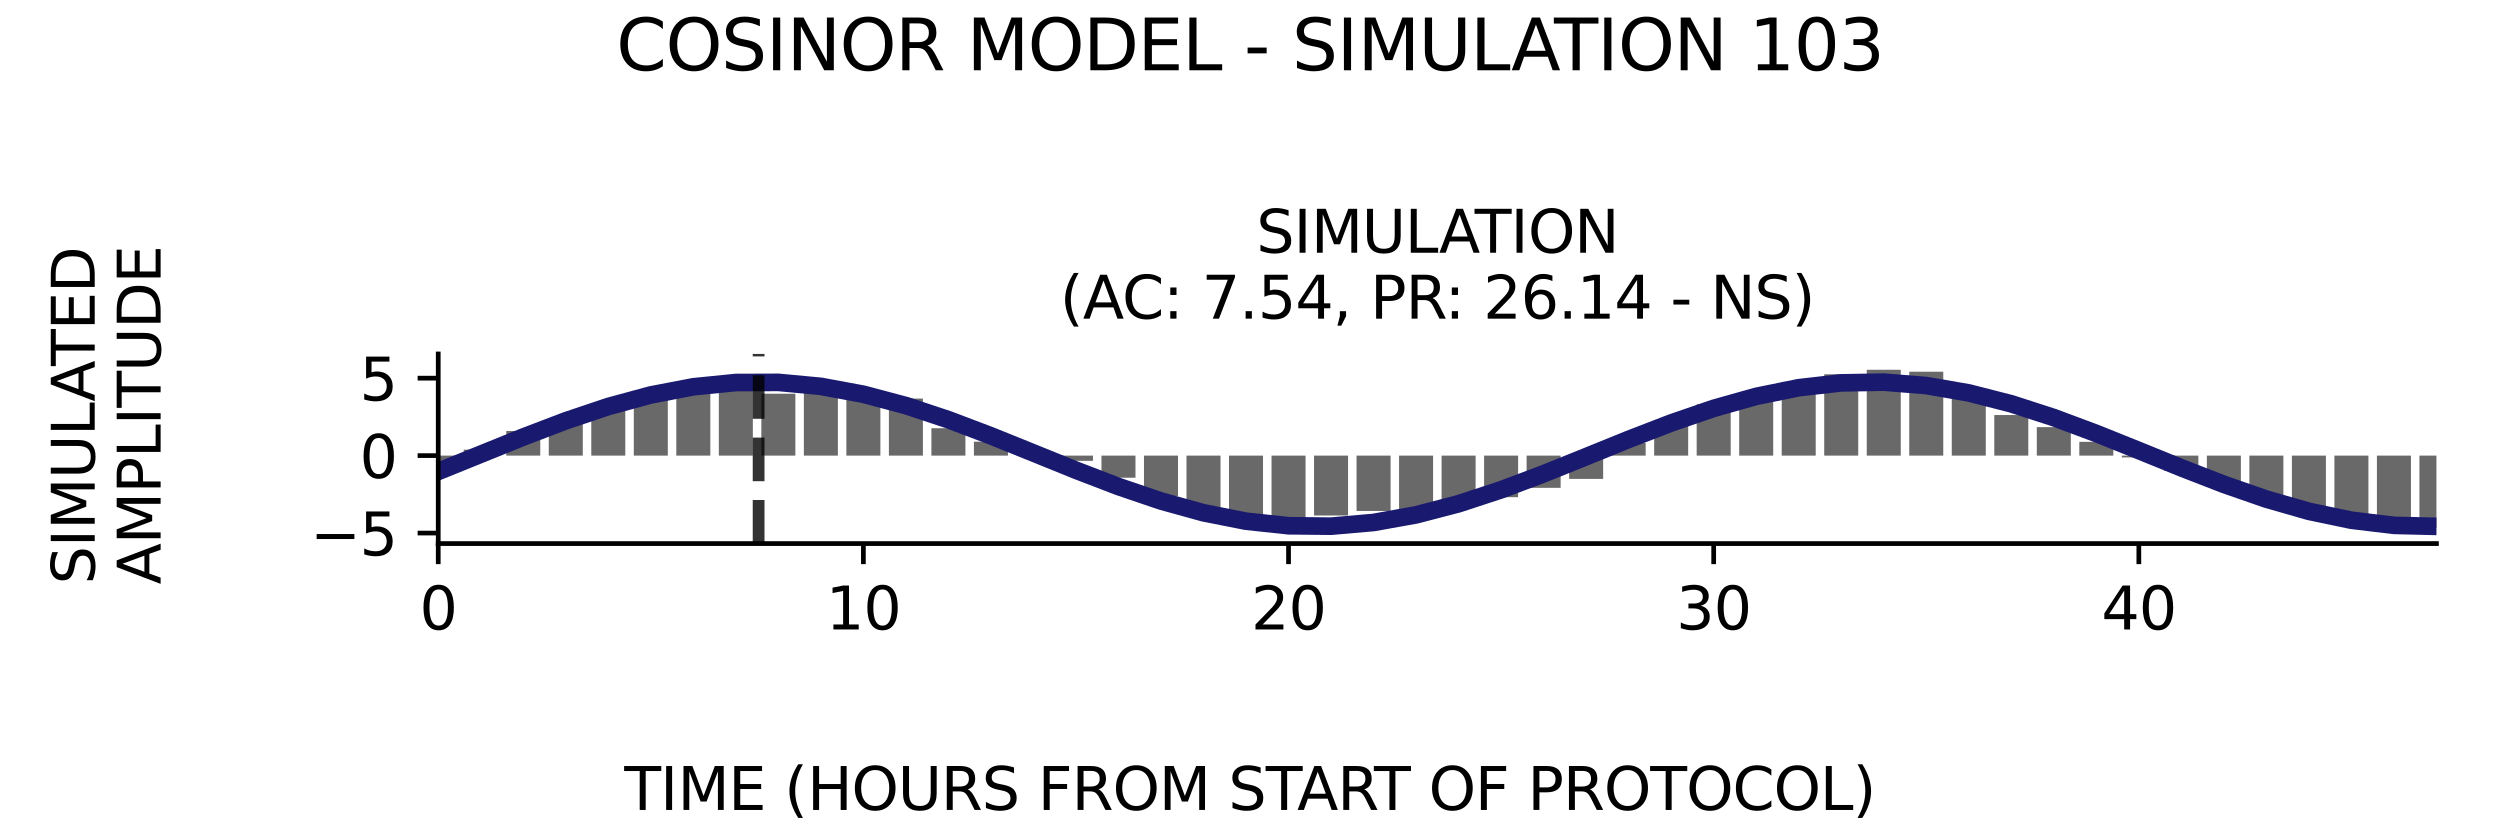 <?xml version="1.0" encoding="utf-8" standalone="no"?>
<!DOCTYPE svg PUBLIC "-//W3C//DTD SVG 1.1//EN"
  "http://www.w3.org/Graphics/SVG/1.1/DTD/svg11.dtd">
<svg xmlns:xlink="http://www.w3.org/1999/xlink" width="424.8pt" height="141.12pt" viewBox="0 0 424.8 141.12" xmlns="http://www.w3.org/2000/svg" version="1.1">
 <defs>
  <style type="text/css">*{stroke-linejoin: round; stroke-linecap: butt}</style>
 </defs>
 <g id="figure_1">
  <g id="patch_1">
   <path d="M 0 141.12 
L 424.8 141.12 
L 424.8 0 
L 0 0 
z
" style="fill: #ffffff"/>
  </g>
  <g id="axes_1">
   <g id="patch_2">
    <path d="M 74.464 92.36 
L 414 92.36 
L 414 60.144 
L 74.464 60.144 
z
" style="fill: #ffffff"/>
   </g>
   <g id="patch_3">
    <path d="M 71.574 77.417 
L 77.354 77.417 
L 77.354 78.804 
L 71.574 78.804 
z
" clip-path="url(#p23a31f3305)" style="fill: #696969"/>
   </g>
   <g id="patch_4">
    <path d="M 78.799 77.417 
L 84.578 77.417 
L 84.578 76.406 
L 78.799 76.406 
z
" clip-path="url(#p23a31f3305)" style="fill: #696969"/>
   </g>
   <g id="patch_5">
    <path d="M 86.023 77.417 
L 91.802 77.417 
L 91.802 73.236 
L 86.023 73.236 
z
" clip-path="url(#p23a31f3305)" style="fill: #696969"/>
   </g>
   <g id="patch_6">
    <path d="M 93.247 77.417 
L 99.026 77.417 
L 99.026 71.56 
L 93.247 71.56 
z
" clip-path="url(#p23a31f3305)" style="fill: #696969"/>
   </g>
   <g id="patch_7">
    <path d="M 100.471 77.417 
L 106.25 77.417 
L 106.25 69.419 
L 100.471 69.419 
z
" clip-path="url(#p23a31f3305)" style="fill: #696969"/>
   </g>
   <g id="patch_8">
    <path d="M 107.695 77.417 
L 113.475 77.417 
L 113.475 66.423 
L 107.695 66.423 
z
" clip-path="url(#p23a31f3305)" style="fill: #696969"/>
   </g>
   <g id="patch_9">
    <path d="M 114.919 77.417 
L 120.699 77.417 
L 120.699 65.177 
L 114.919 65.177 
z
" clip-path="url(#p23a31f3305)" style="fill: #696969"/>
   </g>
   <g id="patch_10">
    <path d="M 122.144 77.417 
L 127.923 77.417 
L 127.923 65.627 
L 122.144 65.627 
z
" clip-path="url(#p23a31f3305)" style="fill: #696969"/>
   </g>
   <g id="patch_11">
    <path d="M 129.368 77.417 
L 135.147 77.417 
L 135.147 66.9 
L 129.368 66.9 
z
" clip-path="url(#p23a31f3305)" style="fill: #696969"/>
   </g>
   <g id="patch_12">
    <path d="M 136.592 77.417 
L 142.371 77.417 
L 142.371 65.929 
L 136.592 65.929 
z
" clip-path="url(#p23a31f3305)" style="fill: #696969"/>
   </g>
   <g id="patch_13">
    <path d="M 143.816 77.417 
L 149.595 77.417 
L 149.595 66.397 
L 143.816 66.397 
z
" clip-path="url(#p23a31f3305)" style="fill: #696969"/>
   </g>
   <g id="patch_14">
    <path d="M 151.04 77.417 
L 156.82 77.417 
L 156.82 67.727 
L 151.04 67.727 
z
" clip-path="url(#p23a31f3305)" style="fill: #696969"/>
   </g>
   <g id="patch_15">
    <path d="M 158.264 77.417 
L 164.044 77.417 
L 164.044 72.762 
L 158.264 72.762 
z
" clip-path="url(#p23a31f3305)" style="fill: #696969"/>
   </g>
   <g id="patch_16">
    <path d="M 165.489 77.417 
L 171.268 77.417 
L 171.268 75.051 
L 165.489 75.051 
z
" clip-path="url(#p23a31f3305)" style="fill: #696969"/>
   </g>
   <g id="patch_17">
    <path d="M 172.713 77.417 
L 178.492 77.417 
L 178.492 77.176 
L 172.713 77.176 
z
" clip-path="url(#p23a31f3305)" style="fill: #696969"/>
   </g>
   <g id="patch_18">
    <path d="M 179.937 77.417 
L 185.716 77.417 
L 185.716 78.303 
L 179.937 78.303 
z
" clip-path="url(#p23a31f3305)" style="fill: #696969"/>
   </g>
   <g id="patch_19">
    <path d="M 187.161 77.417 
L 192.94 77.417 
L 192.94 81.174 
L 187.161 81.174 
z
" clip-path="url(#p23a31f3305)" style="fill: #696969"/>
   </g>
   <g id="patch_20">
    <path d="M 194.385 77.417 
L 200.165 77.417 
L 200.165 84.304 
L 194.385 84.304 
z
" clip-path="url(#p23a31f3305)" style="fill: #696969"/>
   </g>
   <g id="patch_21">
    <path d="M 201.609 77.417 
L 207.389 77.417 
L 207.389 87.771 
L 201.609 87.771 
z
" clip-path="url(#p23a31f3305)" style="fill: #696969"/>
   </g>
   <g id="patch_22">
    <path d="M 208.834 77.417 
L 214.613 77.417 
L 214.613 89.429 
L 208.834 89.429 
z
" clip-path="url(#p23a31f3305)" style="fill: #696969"/>
   </g>
   <g id="patch_23">
    <path d="M 216.058 77.417 
L 221.837 77.417 
L 221.837 88.977 
L 216.058 88.977 
z
" clip-path="url(#p23a31f3305)" style="fill: #696969"/>
   </g>
   <g id="patch_24">
    <path d="M 223.282 77.417 
L 229.061 77.417 
L 229.061 87.595 
L 223.282 87.595 
z
" clip-path="url(#p23a31f3305)" style="fill: #696969"/>
   </g>
   <g id="patch_25">
    <path d="M 230.506 77.417 
L 236.285 77.417 
L 236.285 86.823 
L 230.506 86.823 
z
" clip-path="url(#p23a31f3305)" style="fill: #696969"/>
   </g>
   <g id="patch_26">
    <path d="M 237.73 77.417 
L 243.51 77.417 
L 243.51 87.22 
L 237.73 87.22 
z
" clip-path="url(#p23a31f3305)" style="fill: #696969"/>
   </g>
   <g id="patch_27">
    <path d="M 244.954 77.417 
L 250.734 77.417 
L 250.734 85.382 
L 244.954 85.382 
z
" clip-path="url(#p23a31f3305)" style="fill: #696969"/>
   </g>
   <g id="patch_28">
    <path d="M 252.179 77.417 
L 257.958 77.417 
L 257.958 84.482 
L 252.179 84.482 
z
" clip-path="url(#p23a31f3305)" style="fill: #696969"/>
   </g>
   <g id="patch_29">
    <path d="M 259.403 77.417 
L 265.182 77.417 
L 265.182 82.893 
L 259.403 82.893 
z
" clip-path="url(#p23a31f3305)" style="fill: #696969"/>
   </g>
   <g id="patch_30">
    <path d="M 266.627 77.417 
L 272.406 77.417 
L 272.406 81.374 
L 266.627 81.374 
z
" clip-path="url(#p23a31f3305)" style="fill: #696969"/>
   </g>
   <g id="patch_31">
    <path d="M 273.851 77.417 
L 279.63 77.417 
L 279.63 75.266 
L 273.851 75.266 
z
" clip-path="url(#p23a31f3305)" style="fill: #696969"/>
   </g>
   <g id="patch_32">
    <path d="M 281.075 77.417 
L 286.855 77.417 
L 286.855 72.374 
L 281.075 72.374 
z
" clip-path="url(#p23a31f3305)" style="fill: #696969"/>
   </g>
   <g id="patch_33">
    <path d="M 288.299 77.417 
L 294.079 77.417 
L 294.079 68.687 
L 288.299 68.687 
z
" clip-path="url(#p23a31f3305)" style="fill: #696969"/>
   </g>
   <g id="patch_34">
    <path d="M 295.524 77.417 
L 301.303 77.417 
L 301.303 67.527 
L 295.524 67.527 
z
" clip-path="url(#p23a31f3305)" style="fill: #696969"/>
   </g>
   <g id="patch_35">
    <path d="M 302.748 77.417 
L 308.527 77.417 
L 308.527 64.892 
L 302.748 64.892 
z
" clip-path="url(#p23a31f3305)" style="fill: #696969"/>
   </g>
   <g id="patch_36">
    <path d="M 309.972 77.417 
L 315.751 77.417 
L 315.751 63.598 
L 309.972 63.598 
z
" clip-path="url(#p23a31f3305)" style="fill: #696969"/>
   </g>
   <g id="patch_37">
    <path d="M 317.196 77.417 
L 322.975 77.417 
L 322.975 62.829 
L 317.196 62.829 
z
" clip-path="url(#p23a31f3305)" style="fill: #696969"/>
   </g>
   <g id="patch_38">
    <path d="M 324.42 77.417 
L 330.2 77.417 
L 330.2 63.163 
L 324.42 63.163 
z
" clip-path="url(#p23a31f3305)" style="fill: #696969"/>
   </g>
   <g id="patch_39">
    <path d="M 331.644 77.417 
L 337.424 77.417 
L 337.424 65.979 
L 331.644 65.979 
z
" clip-path="url(#p23a31f3305)" style="fill: #696969"/>
   </g>
   <g id="patch_40">
    <path d="M 338.869 77.417 
L 344.648 77.417 
L 344.648 70.524 
L 338.869 70.524 
z
" clip-path="url(#p23a31f3305)" style="fill: #696969"/>
   </g>
   <g id="patch_41">
    <path d="M 346.093 77.417 
L 351.872 77.417 
L 351.872 72.578 
L 346.093 72.578 
z
" clip-path="url(#p23a31f3305)" style="fill: #696969"/>
   </g>
   <g id="patch_42">
    <path d="M 353.317 77.417 
L 359.096 77.417 
L 359.096 75.076 
L 353.317 75.076 
z
" clip-path="url(#p23a31f3305)" style="fill: #696969"/>
   </g>
   <g id="patch_43">
    <path d="M 360.541 77.417 
L 366.32 77.417 
L 366.32 77.725 
L 360.541 77.725 
z
" clip-path="url(#p23a31f3305)" style="fill: #696969"/>
   </g>
   <g id="patch_44">
    <path d="M 367.765 77.417 
L 373.545 77.417 
L 373.545 80.004 
L 367.765 80.004 
z
" clip-path="url(#p23a31f3305)" style="fill: #696969"/>
   </g>
   <g id="patch_45">
    <path d="M 374.989 77.417 
L 380.769 77.417 
L 380.769 82.425 
L 374.989 82.425 
z
" clip-path="url(#p23a31f3305)" style="fill: #696969"/>
   </g>
   <g id="patch_46">
    <path d="M 382.214 77.417 
L 387.993 77.417 
L 387.993 85.011 
L 382.214 85.011 
z
" clip-path="url(#p23a31f3305)" style="fill: #696969"/>
   </g>
   <g id="patch_47">
    <path d="M 389.438 77.417 
L 395.217 77.417 
L 395.217 87.109 
L 389.438 87.109 
z
" clip-path="url(#p23a31f3305)" style="fill: #696969"/>
   </g>
   <g id="patch_48">
    <path d="M 396.662 77.417 
L 402.441 77.417 
L 402.441 88.97 
L 396.662 88.97 
z
" clip-path="url(#p23a31f3305)" style="fill: #696969"/>
   </g>
   <g id="patch_49">
    <path d="M 403.886 77.417 
L 409.665 77.417 
L 409.665 88.333 
L 403.886 88.333 
z
" clip-path="url(#p23a31f3305)" style="fill: #696969"/>
   </g>
   <g id="patch_50">
    <path d="M 411.11 77.417 
L 416.89 77.417 
L 416.89 89.675 
L 411.11 89.675 
z
" clip-path="url(#p23a31f3305)" style="fill: #696969"/>
   </g>
   <g id="matplotlib.axis_1">
    <g id="xtick_1">
     <g id="line2d_1">
      <defs>
       <path id="m8465f7a0af" d="M 0 0 
L 0 3.5 
" style="stroke: #000000; stroke-width: 0.8"/>
      </defs>
      <g>
       <use xlink:href="#m8465f7a0af" x="74.464" y="92.36" style="stroke: #000000; stroke-width: 0.8"/>
      </g>
     </g>
     <g id="text_1">
      <!-- 0 -->
      <g transform="translate(71.283 106.958) scale(0.1 -0.1)">
       <defs>
        <path id="DejaVuSans-30" d="M 2034 4250 
Q 1547 4250 1301 3770 
Q 1056 3291 1056 2328 
Q 1056 1369 1301 889 
Q 1547 409 2034 409 
Q 2525 409 2770 889 
Q 3016 1369 3016 2328 
Q 3016 3291 2770 3770 
Q 2525 4250 2034 4250 
z
M 2034 4750 
Q 2819 4750 3233 4129 
Q 3647 3509 3647 2328 
Q 3647 1150 3233 529 
Q 2819 -91 2034 -91 
Q 1250 -91 836 529 
Q 422 1150 422 2328 
Q 422 3509 836 4129 
Q 1250 4750 2034 4750 
z
" transform="scale(0.016)"/>
       </defs>
       <use xlink:href="#DejaVuSans-30"/>
      </g>
     </g>
    </g>
    <g id="xtick_2">
     <g id="line2d_2">
      <g>
       <use xlink:href="#m8465f7a0af" x="146.706" y="92.36" style="stroke: #000000; stroke-width: 0.8"/>
      </g>
     </g>
     <g id="text_2">
      <!-- 10 -->
      <g transform="translate(140.343 106.958) scale(0.1 -0.1)">
       <defs>
        <path id="DejaVuSans-31" d="M 794 531 
L 1825 531 
L 1825 4091 
L 703 3866 
L 703 4441 
L 1819 4666 
L 2450 4666 
L 2450 531 
L 3481 531 
L 3481 0 
L 794 0 
L 794 531 
z
" transform="scale(0.016)"/>
       </defs>
       <use xlink:href="#DejaVuSans-31"/>
       <use xlink:href="#DejaVuSans-30" x="63.623"/>
      </g>
     </g>
    </g>
    <g id="xtick_3">
     <g id="line2d_3">
      <g>
       <use xlink:href="#m8465f7a0af" x="218.947" y="92.36" style="stroke: #000000; stroke-width: 0.8"/>
      </g>
     </g>
     <g id="text_3">
      <!-- 20 -->
      <g transform="translate(212.585 106.958) scale(0.1 -0.1)">
       <defs>
        <path id="DejaVuSans-32" d="M 1228 531 
L 3431 531 
L 3431 0 
L 469 0 
L 469 531 
Q 828 903 1448 1529 
Q 2069 2156 2228 2338 
Q 2531 2678 2651 2914 
Q 2772 3150 2772 3378 
Q 2772 3750 2511 3984 
Q 2250 4219 1831 4219 
Q 1534 4219 1204 4116 
Q 875 4013 500 3803 
L 500 4441 
Q 881 4594 1212 4672 
Q 1544 4750 1819 4750 
Q 2544 4750 2975 4387 
Q 3406 4025 3406 3419 
Q 3406 3131 3298 2873 
Q 3191 2616 2906 2266 
Q 2828 2175 2409 1742 
Q 1991 1309 1228 531 
z
" transform="scale(0.016)"/>
       </defs>
       <use xlink:href="#DejaVuSans-32"/>
       <use xlink:href="#DejaVuSans-30" x="63.623"/>
      </g>
     </g>
    </g>
    <g id="xtick_4">
     <g id="line2d_4">
      <g>
       <use xlink:href="#m8465f7a0af" x="291.189" y="92.36" style="stroke: #000000; stroke-width: 0.8"/>
      </g>
     </g>
     <g id="text_4">
      <!-- 30 -->
      <g transform="translate(284.827 106.958) scale(0.1 -0.1)">
       <defs>
        <path id="DejaVuSans-33" d="M 2597 2516 
Q 3050 2419 3304 2112 
Q 3559 1806 3559 1356 
Q 3559 666 3084 287 
Q 2609 -91 1734 -91 
Q 1441 -91 1130 -33 
Q 819 25 488 141 
L 488 750 
Q 750 597 1062 519 
Q 1375 441 1716 441 
Q 2309 441 2620 675 
Q 2931 909 2931 1356 
Q 2931 1769 2642 2001 
Q 2353 2234 1838 2234 
L 1294 2234 
L 1294 2753 
L 1863 2753 
Q 2328 2753 2575 2939 
Q 2822 3125 2822 3475 
Q 2822 3834 2567 4026 
Q 2313 4219 1838 4219 
Q 1578 4219 1281 4162 
Q 984 4106 628 3988 
L 628 4550 
Q 988 4650 1302 4700 
Q 1616 4750 1894 4750 
Q 2613 4750 3031 4423 
Q 3450 4097 3450 3541 
Q 3450 3153 3228 2886 
Q 3006 2619 2597 2516 
z
" transform="scale(0.016)"/>
       </defs>
       <use xlink:href="#DejaVuSans-33"/>
       <use xlink:href="#DejaVuSans-30" x="63.623"/>
      </g>
     </g>
    </g>
    <g id="xtick_5">
     <g id="line2d_5">
      <g>
       <use xlink:href="#m8465f7a0af" x="363.431" y="92.36" style="stroke: #000000; stroke-width: 0.8"/>
      </g>
     </g>
     <g id="text_5">
      <!-- 40 -->
      <g transform="translate(357.068 106.958) scale(0.1 -0.1)">
       <defs>
        <path id="DejaVuSans-34" d="M 2419 4116 
L 825 1625 
L 2419 1625 
L 2419 4116 
z
M 2253 4666 
L 3047 4666 
L 3047 1625 
L 3713 1625 
L 3713 1100 
L 3047 1100 
L 3047 0 
L 2419 0 
L 2419 1100 
L 313 1100 
L 313 1709 
L 2253 4666 
z
" transform="scale(0.016)"/>
       </defs>
       <use xlink:href="#DejaVuSans-34"/>
       <use xlink:href="#DejaVuSans-30" x="63.623"/>
      </g>
     </g>
    </g>
   </g>
   <g id="matplotlib.axis_2">
    <g id="ytick_1">
     <g id="line2d_6">
      <defs>
       <path id="mc5cf95e4ec" d="M 0 0 
L -3.5 0 
" style="stroke: #000000; stroke-width: 0.8"/>
      </defs>
      <g>
       <use xlink:href="#mc5cf95e4ec" x="74.464" y="90.578" style="stroke: #000000; stroke-width: 0.8"/>
      </g>
     </g>
     <g id="text_6">
      <!-- −5 -->
      <g transform="translate(52.722 94.377) scale(0.1 -0.1)">
       <defs>
        <path id="DejaVuSans-2212" d="M 678 2272 
L 4684 2272 
L 4684 1741 
L 678 1741 
L 678 2272 
z
" transform="scale(0.016)"/>
        <path id="DejaVuSans-35" d="M 691 4666 
L 3169 4666 
L 3169 4134 
L 1269 4134 
L 1269 2991 
Q 1406 3038 1543 3061 
Q 1681 3084 1819 3084 
Q 2600 3084 3056 2656 
Q 3513 2228 3513 1497 
Q 3513 744 3044 326 
Q 2575 -91 1722 -91 
Q 1428 -91 1123 -41 
Q 819 9 494 109 
L 494 744 
Q 775 591 1075 516 
Q 1375 441 1709 441 
Q 2250 441 2565 725 
Q 2881 1009 2881 1497 
Q 2881 1984 2565 2268 
Q 2250 2553 1709 2553 
Q 1456 2553 1204 2497 
Q 953 2441 691 2322 
L 691 4666 
z
" transform="scale(0.016)"/>
       </defs>
       <use xlink:href="#DejaVuSans-2212"/>
       <use xlink:href="#DejaVuSans-35" x="83.789"/>
      </g>
     </g>
    </g>
    <g id="ytick_2">
     <g id="line2d_7">
      <g>
       <use xlink:href="#mc5cf95e4ec" x="74.464" y="77.417" style="stroke: #000000; stroke-width: 0.8"/>
      </g>
     </g>
     <g id="text_7">
      <!-- 0 -->
      <g transform="translate(61.102 81.216) scale(0.1 -0.1)">
       <use xlink:href="#DejaVuSans-30"/>
      </g>
     </g>
    </g>
    <g id="ytick_3">
     <g id="line2d_8">
      <g>
       <use xlink:href="#mc5cf95e4ec" x="74.464" y="64.255" style="stroke: #000000; stroke-width: 0.8"/>
      </g>
     </g>
     <g id="text_8">
      <!-- 5 -->
      <g transform="translate(61.102 68.054) scale(0.1 -0.1)">
       <use xlink:href="#DejaVuSans-35"/>
      </g>
     </g>
    </g>
   </g>
   <g id="line2d_9">
    <path d="M 74.464 80.107 
L 81.688 77.183 
L 88.912 74.259 
L 96.137 71.503 
L 103.361 69.073 
L 110.585 67.11 
L 117.809 65.725 
L 125.033 64.999 
L 132.257 64.974 
L 139.482 65.65 
L 146.706 66.99 
L 153.93 68.915 
L 161.154 71.316 
L 168.378 74.054 
L 175.602 76.971 
L 182.827 79.901 
L 190.051 82.674 
L 197.275 85.132 
L 204.499 87.132 
L 211.723 88.56 
L 218.947 89.334 
L 226.172 89.409 
L 233.396 88.78 
L 240.62 87.485 
L 247.844 85.598 
L 255.068 83.226 
L 262.292 80.507 
L 269.517 77.596 
L 276.741 74.662 
L 283.965 71.873 
L 291.189 69.388 
L 298.413 67.352 
L 305.637 65.881 
L 312.862 65.059 
L 320.086 64.935 
L 327.31 65.515 
L 334.534 66.765 
L 341.758 68.614 
L 348.982 70.956 
L 356.207 73.656 
L 363.431 76.558 
L 370.655 79.497 
L 377.879 82.302 
L 385.103 84.812 
L 392.327 86.884 
L 399.552 88.398 
L 406.776 89.267 
L 414 89.441 
" clip-path="url(#p23a31f3305)" style="fill: none; stroke: #191970; stroke-width: 3; stroke-linecap: square"/>
   </g>
   <g id="line2d_10">
    <path d="M 128.904 92.36 
L 128.904 60.144 
" clip-path="url(#p23a31f3305)" style="fill: none; stroke-dasharray: 7.4,3.2; stroke-dashoffset: 0; stroke: #000000; stroke-opacity: 0.8; stroke-width: 2"/>
   </g>
   <g id="patch_51">
    <path d="M 74.464 92.36 
L 74.464 60.144 
" style="fill: none; stroke: #000000; stroke-width: 0.8; stroke-linejoin: miter; stroke-linecap: square"/>
   </g>
   <g id="patch_52">
    <path d="M 74.464 92.36 
L 414 92.36 
" style="fill: none; stroke: #000000; stroke-width: 0.8; stroke-linejoin: miter; stroke-linecap: square"/>
   </g>
   <g id="text_9">
    <!-- SIMULATION -->
    <g transform="translate(213.473 42.946) scale(0.1 -0.1)">
     <defs>
      <path id="DejaVuSans-53" d="M 3425 4513 
L 3425 3897 
Q 3066 4069 2747 4153 
Q 2428 4238 2131 4238 
Q 1616 4238 1336 4038 
Q 1056 3838 1056 3469 
Q 1056 3159 1242 3001 
Q 1428 2844 1947 2747 
L 2328 2669 
Q 3034 2534 3370 2195 
Q 3706 1856 3706 1288 
Q 3706 609 3251 259 
Q 2797 -91 1919 -91 
Q 1588 -91 1214 -16 
Q 841 59 441 206 
L 441 856 
Q 825 641 1194 531 
Q 1563 422 1919 422 
Q 2459 422 2753 634 
Q 3047 847 3047 1241 
Q 3047 1584 2836 1778 
Q 2625 1972 2144 2069 
L 1759 2144 
Q 1053 2284 737 2584 
Q 422 2884 422 3419 
Q 422 4038 858 4394 
Q 1294 4750 2059 4750 
Q 2388 4750 2728 4690 
Q 3069 4631 3425 4513 
z
" transform="scale(0.016)"/>
      <path id="DejaVuSans-49" d="M 628 4666 
L 1259 4666 
L 1259 0 
L 628 0 
L 628 4666 
z
" transform="scale(0.016)"/>
      <path id="DejaVuSans-4d" d="M 628 4666 
L 1569 4666 
L 2759 1491 
L 3956 4666 
L 4897 4666 
L 4897 0 
L 4281 0 
L 4281 4097 
L 3078 897 
L 2444 897 
L 1241 4097 
L 1241 0 
L 628 0 
L 628 4666 
z
" transform="scale(0.016)"/>
      <path id="DejaVuSans-55" d="M 556 4666 
L 1191 4666 
L 1191 1831 
Q 1191 1081 1462 751 
Q 1734 422 2344 422 
Q 2950 422 3222 751 
Q 3494 1081 3494 1831 
L 3494 4666 
L 4128 4666 
L 4128 1753 
Q 4128 841 3676 375 
Q 3225 -91 2344 -91 
Q 1459 -91 1007 375 
Q 556 841 556 1753 
L 556 4666 
z
" transform="scale(0.016)"/>
      <path id="DejaVuSans-4c" d="M 628 4666 
L 1259 4666 
L 1259 531 
L 3531 531 
L 3531 0 
L 628 0 
L 628 4666 
z
" transform="scale(0.016)"/>
      <path id="DejaVuSans-41" d="M 2188 4044 
L 1331 1722 
L 3047 1722 
L 2188 4044 
z
M 1831 4666 
L 2547 4666 
L 4325 0 
L 3669 0 
L 3244 1197 
L 1141 1197 
L 716 0 
L 50 0 
L 1831 4666 
z
" transform="scale(0.016)"/>
      <path id="DejaVuSans-54" d="M -19 4666 
L 3928 4666 
L 3928 4134 
L 2272 4134 
L 2272 0 
L 1638 0 
L 1638 4134 
L -19 4134 
L -19 4666 
z
" transform="scale(0.016)"/>
      <path id="DejaVuSans-4f" d="M 2522 4238 
Q 1834 4238 1429 3725 
Q 1025 3213 1025 2328 
Q 1025 1447 1429 934 
Q 1834 422 2522 422 
Q 3209 422 3611 934 
Q 4013 1447 4013 2328 
Q 4013 3213 3611 3725 
Q 3209 4238 2522 4238 
z
M 2522 4750 
Q 3503 4750 4090 4092 
Q 4678 3434 4678 2328 
Q 4678 1225 4090 567 
Q 3503 -91 2522 -91 
Q 1538 -91 948 565 
Q 359 1222 359 2328 
Q 359 3434 948 4092 
Q 1538 4750 2522 4750 
z
" transform="scale(0.016)"/>
      <path id="DejaVuSans-4e" d="M 628 4666 
L 1478 4666 
L 3547 763 
L 3547 4666 
L 4159 4666 
L 4159 0 
L 3309 0 
L 1241 3903 
L 1241 0 
L 628 0 
L 628 4666 
z
" transform="scale(0.016)"/>
     </defs>
     <use xlink:href="#DejaVuSans-53"/>
     <use xlink:href="#DejaVuSans-49" x="63.477"/>
     <use xlink:href="#DejaVuSans-4d" x="92.969"/>
     <use xlink:href="#DejaVuSans-55" x="179.248"/>
     <use xlink:href="#DejaVuSans-4c" x="252.441"/>
     <use xlink:href="#DejaVuSans-41" x="310.404"/>
     <use xlink:href="#DejaVuSans-54" x="371.062"/>
     <use xlink:href="#DejaVuSans-49" x="432.146"/>
     <use xlink:href="#DejaVuSans-4f" x="461.639"/>
     <use xlink:href="#DejaVuSans-4e" x="540.35"/>
    </g>
    <!-- (AC: 7.54, PR: 26.14 - NS) -->
    <g transform="translate(180.105 54.144) scale(0.1 -0.1)">
     <defs>
      <path id="DejaVuSans-28" d="M 1984 4856 
Q 1566 4138 1362 3434 
Q 1159 2731 1159 2009 
Q 1159 1288 1364 580 
Q 1569 -128 1984 -844 
L 1484 -844 
Q 1016 -109 783 600 
Q 550 1309 550 2009 
Q 550 2706 781 3412 
Q 1013 4119 1484 4856 
L 1984 4856 
z
" transform="scale(0.016)"/>
      <path id="DejaVuSans-43" d="M 4122 4306 
L 4122 3641 
Q 3803 3938 3442 4084 
Q 3081 4231 2675 4231 
Q 1875 4231 1450 3742 
Q 1025 3253 1025 2328 
Q 1025 1406 1450 917 
Q 1875 428 2675 428 
Q 3081 428 3442 575 
Q 3803 722 4122 1019 
L 4122 359 
Q 3791 134 3420 21 
Q 3050 -91 2638 -91 
Q 1578 -91 968 557 
Q 359 1206 359 2328 
Q 359 3453 968 4101 
Q 1578 4750 2638 4750 
Q 3056 4750 3426 4639 
Q 3797 4528 4122 4306 
z
" transform="scale(0.016)"/>
      <path id="DejaVuSans-3a" d="M 750 794 
L 1409 794 
L 1409 0 
L 750 0 
L 750 794 
z
M 750 3309 
L 1409 3309 
L 1409 2516 
L 750 2516 
L 750 3309 
z
" transform="scale(0.016)"/>
      <path id="DejaVuSans-20" transform="scale(0.016)"/>
      <path id="DejaVuSans-37" d="M 525 4666 
L 3525 4666 
L 3525 4397 
L 1831 0 
L 1172 0 
L 2766 4134 
L 525 4134 
L 525 4666 
z
" transform="scale(0.016)"/>
      <path id="DejaVuSans-2e" d="M 684 794 
L 1344 794 
L 1344 0 
L 684 0 
L 684 794 
z
" transform="scale(0.016)"/>
      <path id="DejaVuSans-2c" d="M 750 794 
L 1409 794 
L 1409 256 
L 897 -744 
L 494 -744 
L 750 256 
L 750 794 
z
" transform="scale(0.016)"/>
      <path id="DejaVuSans-50" d="M 1259 4147 
L 1259 2394 
L 2053 2394 
Q 2494 2394 2734 2622 
Q 2975 2850 2975 3272 
Q 2975 3691 2734 3919 
Q 2494 4147 2053 4147 
L 1259 4147 
z
M 628 4666 
L 2053 4666 
Q 2838 4666 3239 4311 
Q 3641 3956 3641 3272 
Q 3641 2581 3239 2228 
Q 2838 1875 2053 1875 
L 1259 1875 
L 1259 0 
L 628 0 
L 628 4666 
z
" transform="scale(0.016)"/>
      <path id="DejaVuSans-52" d="M 2841 2188 
Q 3044 2119 3236 1894 
Q 3428 1669 3622 1275 
L 4263 0 
L 3584 0 
L 2988 1197 
Q 2756 1666 2539 1819 
Q 2322 1972 1947 1972 
L 1259 1972 
L 1259 0 
L 628 0 
L 628 4666 
L 2053 4666 
Q 2853 4666 3247 4331 
Q 3641 3997 3641 3322 
Q 3641 2881 3436 2590 
Q 3231 2300 2841 2188 
z
M 1259 4147 
L 1259 2491 
L 2053 2491 
Q 2509 2491 2742 2702 
Q 2975 2913 2975 3322 
Q 2975 3731 2742 3939 
Q 2509 4147 2053 4147 
L 1259 4147 
z
" transform="scale(0.016)"/>
      <path id="DejaVuSans-36" d="M 2113 2584 
Q 1688 2584 1439 2293 
Q 1191 2003 1191 1497 
Q 1191 994 1439 701 
Q 1688 409 2113 409 
Q 2538 409 2786 701 
Q 3034 994 3034 1497 
Q 3034 2003 2786 2293 
Q 2538 2584 2113 2584 
z
M 3366 4563 
L 3366 3988 
Q 3128 4100 2886 4159 
Q 2644 4219 2406 4219 
Q 1781 4219 1451 3797 
Q 1122 3375 1075 2522 
Q 1259 2794 1537 2939 
Q 1816 3084 2150 3084 
Q 2853 3084 3261 2657 
Q 3669 2231 3669 1497 
Q 3669 778 3244 343 
Q 2819 -91 2113 -91 
Q 1303 -91 875 529 
Q 447 1150 447 2328 
Q 447 3434 972 4092 
Q 1497 4750 2381 4750 
Q 2619 4750 2861 4703 
Q 3103 4656 3366 4563 
z
" transform="scale(0.016)"/>
      <path id="DejaVuSans-2d" d="M 313 2009 
L 1997 2009 
L 1997 1497 
L 313 1497 
L 313 2009 
z
" transform="scale(0.016)"/>
      <path id="DejaVuSans-29" d="M 513 4856 
L 1013 4856 
Q 1481 4119 1714 3412 
Q 1947 2706 1947 2009 
Q 1947 1309 1714 600 
Q 1481 -109 1013 -844 
L 513 -844 
Q 928 -128 1133 580 
Q 1338 1288 1338 2009 
Q 1338 2731 1133 3434 
Q 928 4138 513 4856 
z
" transform="scale(0.016)"/>
     </defs>
     <use xlink:href="#DejaVuSans-28"/>
     <use xlink:href="#DejaVuSans-41" x="39.014"/>
     <use xlink:href="#DejaVuSans-43" x="105.672"/>
     <use xlink:href="#DejaVuSans-3a" x="175.496"/>
     <use xlink:href="#DejaVuSans-20" x="209.188"/>
     <use xlink:href="#DejaVuSans-37" x="240.975"/>
     <use xlink:href="#DejaVuSans-2e" x="304.598"/>
     <use xlink:href="#DejaVuSans-35" x="336.385"/>
     <use xlink:href="#DejaVuSans-34" x="400.008"/>
     <use xlink:href="#DejaVuSans-2c" x="463.631"/>
     <use xlink:href="#DejaVuSans-20" x="495.418"/>
     <use xlink:href="#DejaVuSans-50" x="527.205"/>
     <use xlink:href="#DejaVuSans-52" x="587.508"/>
     <use xlink:href="#DejaVuSans-3a" x="653.865"/>
     <use xlink:href="#DejaVuSans-20" x="687.557"/>
     <use xlink:href="#DejaVuSans-32" x="719.344"/>
     <use xlink:href="#DejaVuSans-36" x="782.967"/>
     <use xlink:href="#DejaVuSans-2e" x="846.59"/>
     <use xlink:href="#DejaVuSans-31" x="878.377"/>
     <use xlink:href="#DejaVuSans-34" x="942"/>
     <use xlink:href="#DejaVuSans-20" x="1005.623"/>
     <use xlink:href="#DejaVuSans-2d" x="1037.41"/>
     <use xlink:href="#DejaVuSans-20" x="1073.494"/>
     <use xlink:href="#DejaVuSans-4e" x="1105.281"/>
     <use xlink:href="#DejaVuSans-53" x="1180.086"/>
     <use xlink:href="#DejaVuSans-29" x="1243.562"/>
    </g>
   </g>
  </g>
  <g id="text_10">
   <!-- COSINOR MODEL - SIMULATION 103 -->
   <g transform="translate(104.717 11.941) scale(0.12 -0.12)">
    <defs>
     <path id="DejaVuSans-44" d="M 1259 4147 
L 1259 519 
L 2022 519 
Q 2988 519 3436 956 
Q 3884 1394 3884 2338 
Q 3884 3275 3436 3711 
Q 2988 4147 2022 4147 
L 1259 4147 
z
M 628 4666 
L 1925 4666 
Q 3281 4666 3915 4102 
Q 4550 3538 4550 2338 
Q 4550 1131 3912 565 
Q 3275 0 1925 0 
L 628 0 
L 628 4666 
z
" transform="scale(0.016)"/>
     <path id="DejaVuSans-45" d="M 628 4666 
L 3578 4666 
L 3578 4134 
L 1259 4134 
L 1259 2753 
L 3481 2753 
L 3481 2222 
L 1259 2222 
L 1259 531 
L 3634 531 
L 3634 0 
L 628 0 
L 628 4666 
z
" transform="scale(0.016)"/>
    </defs>
    <use xlink:href="#DejaVuSans-43"/>
    <use xlink:href="#DejaVuSans-4f" x="69.824"/>
    <use xlink:href="#DejaVuSans-53" x="148.535"/>
    <use xlink:href="#DejaVuSans-49" x="212.012"/>
    <use xlink:href="#DejaVuSans-4e" x="241.504"/>
    <use xlink:href="#DejaVuSans-4f" x="316.309"/>
    <use xlink:href="#DejaVuSans-52" x="395.02"/>
    <use xlink:href="#DejaVuSans-20" x="464.502"/>
    <use xlink:href="#DejaVuSans-4d" x="496.289"/>
    <use xlink:href="#DejaVuSans-4f" x="582.568"/>
    <use xlink:href="#DejaVuSans-44" x="661.279"/>
    <use xlink:href="#DejaVuSans-45" x="738.281"/>
    <use xlink:href="#DejaVuSans-4c" x="801.465"/>
    <use xlink:href="#DejaVuSans-20" x="857.178"/>
    <use xlink:href="#DejaVuSans-2d" x="888.965"/>
    <use xlink:href="#DejaVuSans-20" x="925.049"/>
    <use xlink:href="#DejaVuSans-53" x="956.836"/>
    <use xlink:href="#DejaVuSans-49" x="1020.312"/>
    <use xlink:href="#DejaVuSans-4d" x="1049.805"/>
    <use xlink:href="#DejaVuSans-55" x="1136.084"/>
    <use xlink:href="#DejaVuSans-4c" x="1209.277"/>
    <use xlink:href="#DejaVuSans-41" x="1267.24"/>
    <use xlink:href="#DejaVuSans-54" x="1327.898"/>
    <use xlink:href="#DejaVuSans-49" x="1388.982"/>
    <use xlink:href="#DejaVuSans-4f" x="1418.475"/>
    <use xlink:href="#DejaVuSans-4e" x="1497.186"/>
    <use xlink:href="#DejaVuSans-20" x="1571.99"/>
    <use xlink:href="#DejaVuSans-31" x="1603.777"/>
    <use xlink:href="#DejaVuSans-30" x="1667.4"/>
    <use xlink:href="#DejaVuSans-33" x="1731.023"/>
   </g>
  </g>
  <g id="text_11">
   <!-- TIME (HOURS FROM START OF PROTOCOL) -->
   <g transform="translate(106.08 137.629) scale(0.1 -0.1)">
    <defs>
     <path id="DejaVuSans-48" d="M 628 4666 
L 1259 4666 
L 1259 2753 
L 3553 2753 
L 3553 4666 
L 4184 4666 
L 4184 0 
L 3553 0 
L 3553 2222 
L 1259 2222 
L 1259 0 
L 628 0 
L 628 4666 
z
" transform="scale(0.016)"/>
     <path id="DejaVuSans-46" d="M 628 4666 
L 3309 4666 
L 3309 4134 
L 1259 4134 
L 1259 2759 
L 3109 2759 
L 3109 2228 
L 1259 2228 
L 1259 0 
L 628 0 
L 628 4666 
z
" transform="scale(0.016)"/>
    </defs>
    <use xlink:href="#DejaVuSans-54"/>
    <use xlink:href="#DejaVuSans-49" x="61.084"/>
    <use xlink:href="#DejaVuSans-4d" x="90.576"/>
    <use xlink:href="#DejaVuSans-45" x="176.855"/>
    <use xlink:href="#DejaVuSans-20" x="240.039"/>
    <use xlink:href="#DejaVuSans-28" x="271.826"/>
    <use xlink:href="#DejaVuSans-48" x="310.84"/>
    <use xlink:href="#DejaVuSans-4f" x="386.035"/>
    <use xlink:href="#DejaVuSans-55" x="464.746"/>
    <use xlink:href="#DejaVuSans-52" x="537.939"/>
    <use xlink:href="#DejaVuSans-53" x="607.422"/>
    <use xlink:href="#DejaVuSans-20" x="670.898"/>
    <use xlink:href="#DejaVuSans-46" x="702.686"/>
    <use xlink:href="#DejaVuSans-52" x="760.205"/>
    <use xlink:href="#DejaVuSans-4f" x="829.688"/>
    <use xlink:href="#DejaVuSans-4d" x="908.398"/>
    <use xlink:href="#DejaVuSans-20" x="994.678"/>
    <use xlink:href="#DejaVuSans-53" x="1026.465"/>
    <use xlink:href="#DejaVuSans-54" x="1089.941"/>
    <use xlink:href="#DejaVuSans-41" x="1143.275"/>
    <use xlink:href="#DejaVuSans-52" x="1211.684"/>
    <use xlink:href="#DejaVuSans-54" x="1273.916"/>
    <use xlink:href="#DejaVuSans-20" x="1335"/>
    <use xlink:href="#DejaVuSans-4f" x="1366.787"/>
    <use xlink:href="#DejaVuSans-46" x="1445.498"/>
    <use xlink:href="#DejaVuSans-20" x="1503.018"/>
    <use xlink:href="#DejaVuSans-50" x="1534.805"/>
    <use xlink:href="#DejaVuSans-52" x="1595.107"/>
    <use xlink:href="#DejaVuSans-4f" x="1664.59"/>
    <use xlink:href="#DejaVuSans-54" x="1743.301"/>
    <use xlink:href="#DejaVuSans-4f" x="1804.385"/>
    <use xlink:href="#DejaVuSans-43" x="1883.096"/>
    <use xlink:href="#DejaVuSans-4f" x="1952.92"/>
    <use xlink:href="#DejaVuSans-4c" x="2031.631"/>
    <use xlink:href="#DejaVuSans-29" x="2087.344"/>
   </g>
  </g>
  <g id="text_12">
   <!-- SIMULATED -->
   <g transform="translate(16.094 99.293) rotate(-90) scale(0.1 -0.1)">
    <use xlink:href="#DejaVuSans-53"/>
    <use xlink:href="#DejaVuSans-49" x="63.477"/>
    <use xlink:href="#DejaVuSans-4d" x="92.969"/>
    <use xlink:href="#DejaVuSans-55" x="179.248"/>
    <use xlink:href="#DejaVuSans-4c" x="252.441"/>
    <use xlink:href="#DejaVuSans-41" x="310.404"/>
    <use xlink:href="#DejaVuSans-54" x="371.062"/>
    <use xlink:href="#DejaVuSans-45" x="432.146"/>
    <use xlink:href="#DejaVuSans-44" x="495.33"/>
   </g>
   <!-- AMPLITUDE -->
   <g transform="translate(27.292 99.293) rotate(-90) scale(0.1 -0.1)">
    <use xlink:href="#DejaVuSans-41"/>
    <use xlink:href="#DejaVuSans-4d" x="68.408"/>
    <use xlink:href="#DejaVuSans-50" x="154.688"/>
    <use xlink:href="#DejaVuSans-4c" x="214.99"/>
    <use xlink:href="#DejaVuSans-49" x="270.703"/>
    <use xlink:href="#DejaVuSans-54" x="300.195"/>
    <use xlink:href="#DejaVuSans-55" x="361.279"/>
    <use xlink:href="#DejaVuSans-44" x="434.473"/>
    <use xlink:href="#DejaVuSans-45" x="511.475"/>
   </g>
  </g>
 </g>
 <defs>
  <clipPath id="p23a31f3305">
   <rect x="74.464" y="60.144" width="339.536" height="32.216"/>
  </clipPath>
 </defs>
</svg>
